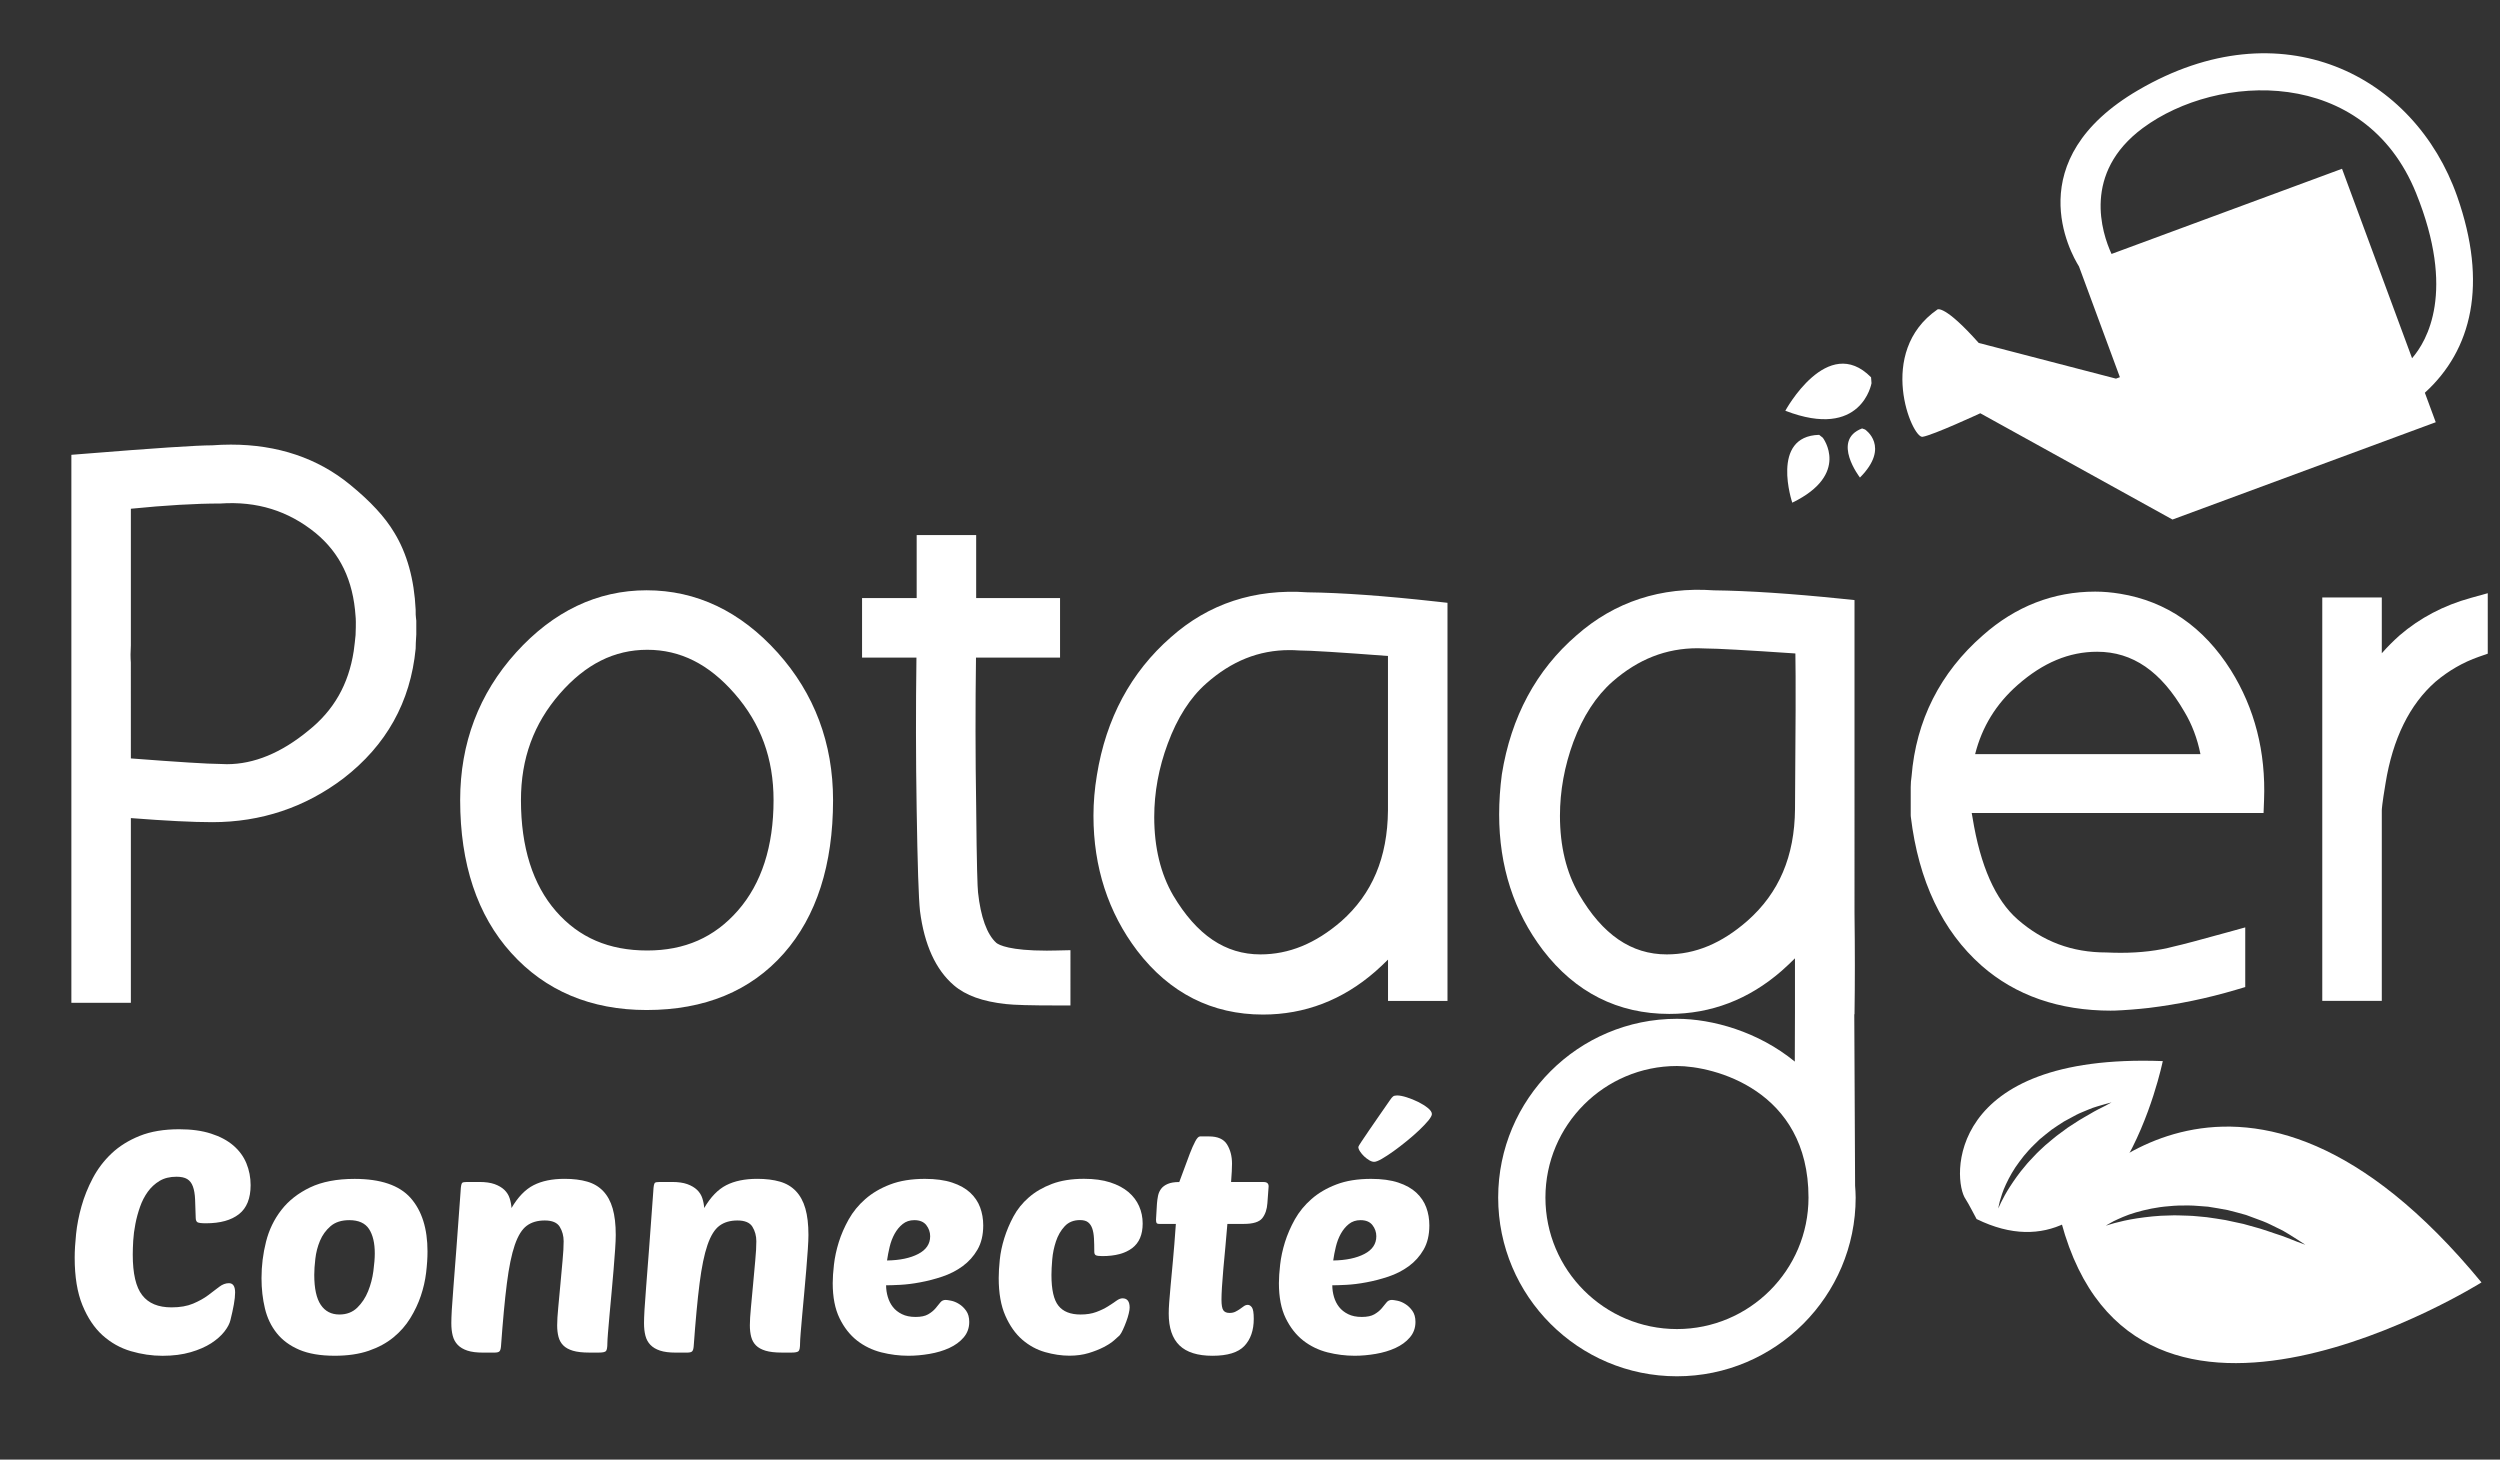 <?xml version="1.0" encoding="utf-8"?>
<!-- Generator: Adobe Illustrator 17.0.1, SVG Export Plug-In . SVG Version: 6.00 Build 0)  -->
<!DOCTYPE svg PUBLIC "-//W3C//DTD SVG 1.1//EN" "http://www.w3.org/Graphics/SVG/1.1/DTD/svg11.dtd">
<svg version="1.1" id="Calque_1" xmlns="http://www.w3.org/2000/svg" xmlns:xlink="http://www.w3.org/1999/xlink" x="0px" y="0px"
	 width="101.899px" height="59.494px" viewBox="0 0 101.899 59.494" enable-background="new 0 0 101.899 59.494"
	 xml:space="preserve">
<rect x="0" y="0" width="101.899" height="59.494" fill="#333333" stroke="none"/>
<path fill="#FFFFFF" d="M84.489,48.826l-0.47,0.998c3.039,11.279,17.125,2.447,17.125,2.447
	C91.357,40.387,84.489,48.826,84.489,48.826z M93.621,50.609c-0.216-0.081-0.519-0.216-0.896-0.331
	c-0.188-0.059-0.385-0.137-0.601-0.2c-0.216-0.06-0.442-0.125-0.679-0.19c-0.236-0.051-0.482-0.104-0.732-0.158
	c-0.25-0.044-0.507-0.08-0.763-0.117c-0.258-0.02-0.515-0.057-0.769-0.062c-0.255-0.004-0.505-0.024-0.748-0.009
	c-0.485,0.004-0.937,0.06-1.322,0.116c-0.776,0.119-1.279,0.303-1.279,0.303s0.109-0.077,0.317-0.185
	c0.212-0.099,0.516-0.247,0.904-0.358c0.389-0.113,0.853-0.217,1.359-0.254c0.252-0.027,0.514-0.032,0.781-0.03
	c0.267,0,0.535,0.035,0.806,0.05c0.269,0.044,0.536,0.085,0.796,0.137c0.259,0.063,0.512,0.133,0.754,0.201
	c0.237,0.089,0.466,0.173,0.682,0.253c0.217,0.083,0.409,0.188,0.59,0.274c0.366,0.166,0.638,0.37,0.838,0.487
	c0.196,0.124,0.306,0.201,0.306,0.201S93.841,50.69,93.621,50.609z"/>
<path fill="#FFFFFF" d="M80.118,48.876c0.091,0.13,0.447,0.812,0.447,0.812c5.721,2.796,7.589-6.438,7.589-6.438
	C79.276,42.916,79.569,48.106,80.118,48.876z M85.817,45.068c-0.16,0.083-0.392,0.19-0.652,0.349
	c-0.131,0.079-0.277,0.154-0.424,0.247c-0.146,0.094-0.298,0.194-0.457,0.296c-0.151,0.113-0.308,0.227-0.467,0.344
	c-0.154,0.123-0.307,0.256-0.459,0.383c-0.145,0.14-0.299,0.27-0.43,0.416c-0.133,0.144-0.273,0.28-0.387,0.428
	c-0.247,0.285-0.446,0.576-0.611,0.829c-0.329,0.51-0.479,0.897-0.479,0.897s0.01-0.103,0.056-0.279
	c0.05-0.174,0.122-0.427,0.256-0.708c0.133-0.284,0.309-0.607,0.547-0.92c0.113-0.16,0.245-0.316,0.383-0.469
	c0.137-0.154,0.294-0.294,0.443-0.443c0.161-0.133,0.323-0.266,0.487-0.392c0.169-0.117,0.337-0.229,0.502-0.333
	c0.173-0.095,0.339-0.183,0.497-0.269c0.158-0.083,0.318-0.139,0.46-0.202c0.284-0.127,0.542-0.18,0.711-0.236
	c0.174-0.051,0.274-0.074,0.274-0.074S85.975,44.983,85.817,45.068z"/>
<g>
	<path fill="#FFFFFF" d="M16.419,25.857c-0.019,0.247-0.027,0.441-0.027,0.583c-0.196,1.979-1.104,3.595-2.73,4.849
		c-1.466,1.113-3.136,1.67-5.009,1.67c-0.883,0-2.172-0.07-3.869-0.212v7.581H3.459V19.046c2.845-0.23,4.576-0.346,5.193-0.346
		c2.12-0.158,3.879,0.337,5.275,1.484c0.777,0.636,1.334,1.237,1.668,1.802c0.477,0.779,0.743,1.742,0.796,2.889
		c0,0.213,0.008,0.354,0.027,0.424C16.419,25.441,16.419,25.626,16.419,25.857z M15.04,25.061c-0.106-1.59-0.716-2.845-1.829-3.763
		c-1.219-0.989-2.642-1.43-4.268-1.325c-1.112,0-2.501,0.089-4.161,0.265v5.883c0,0.106,0,0.169,0,0.186
		c-0.017,0.247-0.017,0.495,0,0.742c0,0.09,0,0.16,0,0.213v4.16c2.28,0.177,3.666,0.265,4.161,0.265
		c1.343,0.09,2.668-0.406,3.976-1.483c1.13-0.901,1.81-2.093,2.042-3.577c0.034-0.266,0.06-0.496,0.079-0.69
		C15.058,25.512,15.058,25.219,15.04,25.061z"/>
	<path fill="#FFFFFF" d="M5.334,40.875H2.909V18.538l0.506-0.04c2.892-0.233,4.606-0.347,5.238-0.347
		c0.231-0.018,0.497-0.029,0.757-0.029c1.907,0,3.544,0.552,4.866,1.639c0.834,0.682,1.42,1.319,1.793,1.946
		c0.52,0.847,0.815,1.907,0.873,3.145c0,0.165,0.001,0.266,0.012,0.324l0.014,0.124v0.558c-0.017,0.269-0.026,0.45-0.026,0.583
		c-0.211,2.18-1.201,3.94-2.943,5.285c-1.562,1.184-3.359,1.785-5.346,1.785c-0.79,0-1.904-0.056-3.319-0.166V40.875z M4.009,39.776
		h0.226v-7.627l0.594,0.05c1.669,0.139,2.956,0.21,3.823,0.21c1.743,0,3.314-0.524,4.678-1.557c1.51-1.166,2.334-2.627,2.514-4.466
		c-0.003-0.097,0.006-0.304,0.026-0.568l-0.003-0.463c-0.017-0.113-0.026-0.263-0.026-0.479c-0.048-1.023-0.289-1.907-0.714-2.6
		c-0.306-0.514-0.826-1.071-1.548-1.665c-1.28-1.053-2.923-1.51-4.883-1.361c-0.597,0.001-2.16,0.103-4.687,0.304V39.776z
		 M9.25,32.247L9.25,32.247c-0.113,0-0.227-0.004-0.34-0.011c-0.484,0-1.854-0.087-4.168-0.266l-0.506-0.04v-4.882
		c-0.018-0.233-0.018-0.509,0-0.78v-0.147v-6.378l0.491-0.051c1.673-0.179,3.092-0.268,4.218-0.268
		c0.134-0.01,0.301-0.016,0.466-0.016c1.556,0,2.952,0.493,4.149,1.463c1.232,1.018,1.914,2.414,2.03,4.155
		c0.019,0.167,0.019,0.471,0.002,0.933c-0.022,0.229-0.048,0.466-0.084,0.739c-0.253,1.63-1.007,2.95-2.245,3.936
		C11.967,31.702,10.614,32.247,9.25,32.247z M5.334,30.913c1.955,0.149,3.167,0.225,3.61,0.225c0.127,0.007,0.217,0.01,0.306,0.01
		c1.103,0,2.219-0.461,3.32-1.369c1.036-0.826,1.637-1.883,1.847-3.237c0.033-0.246,0.059-0.467,0.076-0.656
		c0.02-0.49,0.009-0.69,0-0.764c-0.097-1.469-0.631-2.573-1.631-3.399c-1.114-0.904-2.389-1.302-3.88-1.2
		c-1.009,0-2.226,0.071-3.648,0.213v5.572c-0.017,0.26-0.017,0.483-0.001,0.703L5.334,30.913z"/>
</g>
<g>
	<path fill="#FFFFFF" d="M31.286,26.97c1.412,1.571,2.119,3.453,2.119,5.644c0,2.509-0.623,4.471-1.867,5.883
		c-1.246,1.413-2.973,2.121-5.182,2.121c-2.121,0-3.825-0.716-5.113-2.147c-1.292-1.432-1.936-3.383-1.936-5.856
		c0-2.191,0.711-4.073,2.133-5.644c1.423-1.573,3.062-2.359,4.917-2.359C28.229,24.611,29.871,25.396,31.286,26.97z M30.49,37.478
		c1.06-1.21,1.59-2.832,1.59-4.863c0-1.82-0.574-3.387-1.723-4.705c-1.149-1.316-2.475-1.975-3.975-1.975
		c-1.503,0-2.827,0.659-3.975,1.975c-1.149,1.317-1.723,2.885-1.723,4.705c0,2.067,0.52,3.696,1.563,4.889
		c1.043,1.193,2.42,1.788,4.135,1.788C28.06,39.292,29.43,38.688,30.49,37.478z"/>
	<path fill="#FFFFFF" d="M26.356,41.168c-2.273,0-4.13-0.784-5.522-2.33c-1.379-1.527-2.078-3.621-2.078-6.224
		c0-2.321,0.766-4.344,2.276-6.015c1.524-1.685,3.316-2.539,5.324-2.539c2.027,0,3.822,0.854,5.339,2.54
		c1.5,1.67,2.26,3.693,2.26,6.013c0,2.635-0.674,4.736-2.006,6.247C30.6,40.391,28.719,41.168,26.356,41.168z M26.356,25.161
		c-1.708,0-3.182,0.711-4.508,2.177c-1.34,1.482-1.992,3.208-1.992,5.276c0,2.322,0.603,4.167,1.793,5.488
		c1.192,1.323,2.73,1.966,4.707,1.966c2.061,0,3.622-0.633,4.769-1.935c1.149-1.303,1.73-3.16,1.73-5.519
		c0-2.07-0.647-3.796-1.979-5.277C29.56,25.873,28.08,25.161,26.356,25.161z M26.383,39.842c-1.872,0-3.403-0.666-4.549-1.978
		c-1.127-1.29-1.7-3.056-1.7-5.25c0-1.949,0.626-3.653,1.86-5.066c1.251-1.435,2.728-2.162,4.389-2.162
		c1.66,0,3.138,0.727,4.389,2.162c1.234,1.414,1.858,3.119,1.858,5.066c0,2.159-0.581,3.917-1.727,5.225
		C29.74,39.168,28.219,39.842,26.383,39.842z M26.383,26.485c-1.347,0-2.512,0.585-3.562,1.786
		c-1.067,1.225-1.587,2.645-1.587,4.343c0,1.92,0.482,3.443,1.429,4.528c0.94,1.077,2.157,1.6,3.72,1.6
		c1.526,0,2.735-0.532,3.693-1.627c0.964-1.102,1.454-2.616,1.454-4.5c0-1.699-0.518-3.119-1.587-4.343
		C28.894,27.07,27.73,26.485,26.383,26.485z"/>
</g>
<g>
	<path fill="#FFFFFF" d="M43.079,39.292v1.14c-1.043,0-1.714-0.019-2.015-0.053c-0.83-0.088-1.44-0.3-1.829-0.637
		c-0.636-0.547-1.033-1.438-1.191-2.676c-0.054-0.495-0.099-1.873-0.133-4.135c-0.036-2.226-0.036-4.452,0-6.678h-2.228v-1.326
		h2.228v-2.57h1.324v2.57h3.419v1.326h-3.419c-0.036,2.19-0.036,4.39,0,6.599c0.017,2.049,0.044,3.242,0.08,3.578
		c0.123,1.166,0.433,1.97,0.927,2.412C40.648,39.178,41.594,39.328,43.079,39.292z"/>
	<path fill="#FFFFFF" d="M43.629,40.982h-0.55c-1.071,0-1.751-0.019-2.077-0.057c-0.949-0.102-1.646-0.353-2.126-0.768
		c-0.737-0.634-1.202-1.651-1.377-3.021c-0.057-0.529-0.101-1.897-0.137-4.196c-0.033-2.034-0.036-4.096-0.008-6.136h-2.217v-2.426
		h2.226v-2.57h2.425v2.57h3.419v2.426h-3.426c-0.027,2-0.026,4.029,0.007,6.039c0.022,2.523,0.054,3.312,0.076,3.529
		c0.107,1.007,0.366,1.719,0.747,2.06c0.106,0.086,0.547,0.316,2.056,0.316c0.128,0,0.263-0.001,0.401-0.006l0.563-0.013V40.982z
		 M36.235,25.704h2.234l-0.01,0.559c-0.034,2.21-0.034,4.451,0,6.661c0.036,2.235,0.079,3.607,0.13,4.085
		c0.138,1.082,0.479,1.864,1.004,2.319c0.301,0.26,0.814,0.43,1.528,0.505c0.166,0.02,0.542,0.042,1.406,0.047v-0.033
		c-1.333-0.012-2.172-0.197-2.636-0.581c-0.622-0.555-0.984-1.459-1.125-2.777c-0.037-0.357-0.064-1.544-0.083-3.63
		c-0.036-2.2-0.036-4.426,0-6.612l0.01-0.541h3.409v-0.226h-3.419v-2.57h-0.226v2.57h-2.224V25.704z"/>
</g>
<g>
	<path fill="#FFFFFF" d="M58.449,25.061v15.186h-1.325v-1.723v-0.927c-0.354,0.53-0.83,1.06-1.431,1.59
		c-1.237,1.077-2.642,1.616-4.213,1.616c-1.909,0-3.472-0.794-4.69-2.384c-1.114-1.466-1.67-3.189-1.67-5.168
		c0-0.513,0.044-1.034,0.132-1.564c0.354-2.19,1.298-3.958,2.836-5.299c1.431-1.273,3.154-1.837,5.169-1.697
		C54.65,24.708,56.381,24.833,58.449,25.061z M57.124,33.039v-6.812c-2.279-0.176-3.667-0.264-4.162-0.264
		c-1.536-0.105-2.923,0.389-4.16,1.484c-0.725,0.636-1.297,1.527-1.722,2.676c-0.389,1.043-0.584,2.104-0.584,3.181
		c0,1.343,0.283,2.5,0.849,3.472c1.06,1.784,2.403,2.676,4.029,2.676c1.289,0,2.507-0.494,3.658-1.483
		C56.408,36.748,57.105,35.104,57.124,33.039z"/>
	<path fill="#FFFFFF" d="M51.479,41.353c-2.08,0-3.805-0.875-5.127-2.601c-1.183-1.559-1.783-3.41-1.783-5.502
		c0-0.542,0.047-1.099,0.14-1.654c0.371-2.307,1.387-4.2,3.016-5.623c1.535-1.364,3.406-1.983,5.568-1.83
		c1.373,0.016,3.139,0.142,5.218,0.373l0.488,0.054v16.227h-2.424v-1.684c-0.163,0.162-0.336,0.326-0.519,0.487
		C54.72,40.764,53.18,41.353,51.479,41.353z M52.66,25.219c-1.636,0-3.013,0.516-4.207,1.578c-1.435,1.253-2.328,2.926-2.658,4.978
		c-0.084,0.5-0.125,0.996-0.125,1.476c0,1.846,0.524,3.473,1.557,4.835c1.117,1.458,2.509,2.167,4.253,2.167
		c1.447,0,2.708-0.484,3.852-1.48c0.559-0.494,1.01-0.993,1.336-1.481l1.007-1.509v3.915h0.224V25.555
		c-1.83-0.193-3.393-0.298-4.65-0.315C53.028,25.225,52.842,25.219,52.66,25.219z M51.373,40.001c-1.826,0-3.34-0.99-4.501-2.945
		c-0.615-1.056-0.925-2.317-0.925-3.753c0-1.139,0.208-2.273,0.617-3.374c0.455-1.229,1.084-2.203,1.875-2.897
		c1.343-1.188,2.876-1.736,4.562-1.619c0.453-0.008,1.849,0.086,4.166,0.266l0.507,0.039v7.32c-0.02,2.225-0.787,4.021-2.28,5.341
		C54.144,39.457,52.792,40.001,51.373,40.001z M52.561,26.498c-1.251,0-2.362,0.444-3.395,1.36c-0.652,0.573-1.18,1.397-1.57,2.455
		c-0.364,0.977-0.55,1.983-0.55,2.99c0,1.238,0.26,2.313,0.774,3.196c0.96,1.614,2.123,2.402,3.553,2.402
		c1.165,0,2.243-0.441,3.297-1.35c1.262-1.116,1.886-2.596,1.903-4.518v-6.296c-1.959-0.149-3.172-0.224-3.612-0.224
		C52.802,26.502,52.681,26.498,52.561,26.498z"/>
</g>
<g>
	<path fill="#FFFFFF" d="M79.782,32.587v0.133c0,0.211,0.027,0.45,0.08,0.716c0.334,2.084,1.007,3.569,2.013,4.452
		c1.131,0.99,2.456,1.484,3.976,1.484c1.077,0.053,2.049-0.036,2.914-0.266c0.319-0.07,1.052-0.264,2.2-0.583
		c0,0.389,0,0.716,0,0.981c0,0.265,0,0.37,0,0.317c-1.131,0.335-2.278,0.574-3.445,0.716c-0.478,0.053-0.937,0.088-1.378,0.105
		c-2.031,0.019-3.701-0.547-5.009-1.696c-1.501-1.326-2.403-3.233-2.703-5.723v-0.557c0-0.23,0-0.424,0-0.583
		c0-0.123,0.009-0.239,0.027-0.344c0.176-2.19,1.086-4.002,2.729-5.434c1.237-1.096,2.642-1.643,4.213-1.643
		c0.301,0,0.61,0.026,0.929,0.08c1.731,0.283,3.108,1.236,4.133,2.862c0.92,1.466,1.343,3.128,1.272,4.982H79.782z M79.835,31.289
		h10.495c-0.106-0.976-0.38-1.829-0.821-2.556c-1.043-1.812-2.386-2.718-4.029-2.718c-1.271,0-2.473,0.497-3.604,1.492
		C80.745,28.501,80.065,29.761,79.835,31.289z"/>
	<path fill="#FFFFFF" d="M86.049,41.194c-2.119,0-3.895-0.617-5.279-1.833c-1.6-1.412-2.57-3.455-2.886-6.071l-0.004-0.065v-1.14
		c0-0.156,0.013-0.302,0.034-0.436c0.182-2.281,1.163-4.233,2.91-5.756c1.331-1.179,2.872-1.779,4.575-1.779
		c0.331,0,0.674,0.03,1.019,0.087c1.883,0.307,3.401,1.354,4.509,3.112c0.975,1.556,1.43,3.336,1.355,5.296l-0.02,0.528H80.366
		c0.01,0.062,0.021,0.126,0.034,0.19c0.317,1.966,0.933,3.355,1.837,4.148c1.036,0.906,2.217,1.347,3.613,1.347
		c0.22,0.01,0.41,0.014,0.597,0.014c0.79,0,1.523-0.087,2.178-0.262c0.323-0.071,1.033-0.26,2.193-0.581l0.697-0.193v2.432
		l-0.395,0.117c-1.15,0.341-2.341,0.588-3.535,0.734c-0.486,0.055-0.964,0.092-1.421,0.11H86.049z M78.98,33.19
		c0.286,2.326,1.133,4.125,2.517,5.347c1.176,1.033,2.709,1.559,4.552,1.559l0.089-0.001c0.414-0.016,0.864-0.051,1.321-0.103
		c0.993-0.12,1.987-0.315,2.956-0.583v-0.163c-0.781,0.214-1.275,0.343-1.53,0.398c-0.89,0.237-1.929,0.333-3.062,0.277
		c-0.001,0-0.003,0-0.003,0c-1.623,0-3.08-0.544-4.307-1.619c-1.101-0.967-1.84-2.575-2.196-4.779
		c-0.056-0.281-0.085-0.557-0.085-0.803v-0.683H91.19c-0.027-1.526-0.427-2.916-1.194-4.14c-0.944-1.497-2.173-2.353-3.758-2.61
		c-0.287-0.048-0.568-0.073-0.838-0.073c-1.446,0-2.705,0.493-3.849,1.504c-1.549,1.349-2.38,3.004-2.546,5.066
		c-0.019,0.125-0.024,0.209-0.024,0.3V33.19z M90.943,31.839H79.196l0.096-0.632c0.247-1.651,0.994-3.035,2.22-4.113
		c1.228-1.08,2.563-1.628,3.967-1.628c1.846,0,3.362,1.007,4.504,2.992c0.477,0.784,0.777,1.72,0.892,2.773L90.943,31.839z
		 M80.505,30.739h9.185c-0.13-0.643-0.349-1.22-0.651-1.722c-0.953-1.653-2.114-2.452-3.559-2.452c-1.145,0-2.204,0.443-3.242,1.354
		C81.359,28.694,80.788,29.621,80.505,30.739z"/>
</g>
<g>
	<path fill="#FFFFFF" d="M100.851,24.902v1.352c-0.707,0.247-1.352,0.619-1.935,1.113c-1.166,1.025-1.907,2.518-2.226,4.479
		c-0.106,0.636-0.159,1.033-0.159,1.193v7.208h-1.325V24.902h1.325v3.419c0.459-0.777,1.006-1.449,1.642-2.015
		C98.933,25.654,99.825,25.185,100.851,24.902z"/>
	<path fill="#FFFFFF" d="M97.081,40.796h-2.426V24.352h2.426v2.275c0.229-0.26,0.472-0.504,0.728-0.731
		c0.824-0.71,1.798-1.221,2.896-1.524l0.695-0.193v2.465l-0.368,0.128c-0.639,0.224-1.231,0.566-1.761,1.014
		c-1.056,0.927-1.744,2.325-2.038,4.147c-0.142,0.844-0.152,1.058-0.152,1.105V40.796z M95.756,39.696h0.226v-6.658
		c0-0.134,0.019-0.4,0.166-1.284c0.337-2.077,1.146-3.695,2.404-4.8c0.537-0.455,1.121-0.814,1.749-1.078v-0.213
		c-0.659,0.26-1.251,0.615-1.77,1.061c-0.583,0.519-1.1,1.153-1.527,1.876l-1.022,1.733v-4.881h-0.226V39.696z"/>
</g>
<path fill="#FFFFFF" d="M75.613,48.33l-0.033-6.925v-0.064h0.009c0.019-1.253,0.019-2.64,0-4.116V24.459l-0.495-0.051
	c-2.073-0.213-3.846-0.33-5.239-0.346c-2.156-0.153-4.039,0.464-5.591,1.829c-1.648,1.423-2.673,3.326-3.049,5.67
	c-0.073,0.551-0.11,1.102-0.11,1.636c0,2.11,0.599,3.969,1.783,5.528c1.323,1.726,3.057,2.602,5.153,2.602
	c1.703,0,3.242-0.59,4.577-1.754c0.191-0.17,0.373-0.34,0.544-0.512v2.189l-0.007,2.02c-1.487-1.22-3.362-1.744-4.805-1.744
	c-4.018,0-7.285,3.269-7.285,7.286c0,4.018,3.268,7.285,7.285,7.285c4.017,0,7.286-3.268,7.286-7.285
	C75.639,48.645,75.621,48.49,75.613,48.33z M73.164,32.98c-0.017,1.923-0.65,3.411-1.935,4.548c-1.053,0.924-2.13,1.373-3.293,1.373
	c-1.446,0-2.617-0.803-3.58-2.456c-0.513-0.88-0.773-1.956-0.773-3.195c0-1.008,0.184-2.023,0.548-3.013
	c0.39-1.041,0.927-1.868,1.596-2.456c1.045-0.912,2.176-1.359,3.469-1.359c0.108,0,0.218,0.004,0.33,0.01
	c0.444,0,1.671,0.068,3.653,0.203C73.197,27.584,73.191,29.71,73.164,32.98z M68.352,54.172c-2.956,0-5.361-2.404-5.361-5.36
	c0-2.956,2.405-5.362,5.361-5.362c1.491,0,5.362,0.964,5.362,5.362C73.714,51.768,71.308,54.172,68.352,54.172z"/>
<path fill="#FFFFFF" d="M76.282,15.619c0,0-0.399,2.325-3.513,1.123c0,0,1.719-3.169,3.495-1.363L76.282,15.619z"/>
<path fill="#FFFFFF" d="M76.018,17.506c0,0,1.05,0.696-0.207,1.959c0,0-1.179-1.523,0.087-2.002L76.018,17.506z"/>
<path fill="#FFFFFF" d="M74.298,17.843c0,0,1.135,1.489-1.246,2.646c0,0-0.912-2.712,1.096-2.765L74.298,17.843z"/>
<g>
	<path fill="#FFFFFF" d="M6.99,53.288c0.346,0,0.639-0.051,0.879-0.152c0.24-0.102,0.445-0.215,0.614-0.342
		c0.168-0.126,0.318-0.24,0.449-0.341s0.264-0.151,0.398-0.151c0.168,0,0.253,0.126,0.253,0.379c0,0.135-0.017,0.297-0.051,0.486
		c-0.034,0.19-0.08,0.403-0.139,0.639c-0.034,0.145-0.116,0.301-0.247,0.469s-0.31,0.326-0.537,0.475
		c-0.228,0.146-0.508,0.27-0.841,0.366c-0.333,0.097-0.714,0.146-1.145,0.146s-0.86-0.063-1.29-0.189
		c-0.43-0.127-0.813-0.342-1.151-0.645c-0.337-0.305-0.611-0.713-0.822-1.228c-0.211-0.515-0.316-1.159-0.316-1.935
		c0-0.279,0.019-0.602,0.057-0.968c0.038-0.366,0.111-0.744,0.221-1.132c0.109-0.388,0.263-0.77,0.461-1.145
		s0.453-0.711,0.765-1.006s0.693-0.533,1.145-0.715c0.451-0.181,0.989-0.271,1.613-0.271c0.497,0,0.93,0.059,1.296,0.178
		c0.367,0.117,0.67,0.279,0.911,0.486c0.24,0.207,0.417,0.449,0.531,0.727c0.114,0.279,0.171,0.574,0.171,0.886
		c0,0.54-0.158,0.935-0.474,1.183c-0.316,0.249-0.765,0.373-1.347,0.373c-0.186,0-0.301-0.015-0.348-0.044
		C8,49.786,7.977,49.725,7.977,49.632c-0.009-0.286-0.017-0.535-0.025-0.746c-0.009-0.211-0.038-0.386-0.089-0.524
		c-0.05-0.14-0.128-0.24-0.234-0.305c-0.105-0.063-0.251-0.094-0.436-0.094c-0.27,0-0.5,0.057-0.689,0.17
		c-0.189,0.114-0.35,0.262-0.48,0.443c-0.131,0.182-0.236,0.385-0.316,0.613c-0.08,0.228-0.144,0.459-0.189,0.695
		c-0.046,0.236-0.076,0.464-0.089,0.684c-0.012,0.219-0.019,0.408-0.019,0.568c0,0.775,0.128,1.328,0.386,1.656
		C6.052,53.124,6.451,53.288,6.99,53.288z"/>
	<path fill="#FFFFFF" d="M13.643,55.26c-0.582,0-1.064-0.082-1.448-0.246c-0.384-0.165-0.689-0.391-0.917-0.678
		c-0.228-0.286-0.388-0.621-0.48-1.005s-0.139-0.794-0.139-1.233c0-0.506,0.061-1,0.184-1.486c0.122-0.484,0.331-0.916,0.626-1.295
		c0.295-0.38,0.685-0.686,1.17-0.918c0.484-0.231,1.089-0.348,1.814-0.348c1.063,0,1.823,0.26,2.283,0.777
		c0.459,0.52,0.689,1.246,0.689,2.182c0,0.262-0.019,0.551-0.057,0.867c-0.038,0.316-0.11,0.63-0.215,0.941
		c-0.105,0.313-0.249,0.616-0.43,0.911c-0.182,0.296-0.411,0.557-0.689,0.784c-0.278,0.228-0.613,0.409-1.005,0.544
		S14.174,55.26,13.643,55.26z M14.237,49.733c-0.32,0-0.575,0.083-0.765,0.247c-0.189,0.165-0.333,0.362-0.43,0.595
		c-0.097,0.232-0.16,0.477-0.189,0.733c-0.03,0.257-0.044,0.474-0.044,0.651c0,0.557,0.089,0.965,0.266,1.227
		c0.177,0.262,0.43,0.393,0.759,0.393c0.295,0,0.538-0.094,0.728-0.279c0.189-0.185,0.337-0.408,0.442-0.67
		c0.105-0.261,0.177-0.535,0.215-0.822c0.038-0.286,0.057-0.526,0.057-0.721c0-0.422-0.078-0.752-0.234-0.992
		C14.884,49.854,14.616,49.733,14.237,49.733z"/>
	<path fill="#FFFFFF" d="M22.71,54.021c0-0.186,0.015-0.428,0.044-0.728c0.029-0.299,0.059-0.615,0.088-0.948
		c0.029-0.333,0.059-0.655,0.088-0.968c0.03-0.312,0.044-0.573,0.044-0.783c0-0.22-0.053-0.416-0.158-0.589s-0.31-0.259-0.613-0.259
		c-0.295,0-0.54,0.071-0.733,0.215c-0.194,0.143-0.356,0.404-0.487,0.783c-0.131,0.38-0.238,0.902-0.323,1.568
		s-0.164,1.522-0.24,2.568c-0.008,0.101-0.03,0.168-0.063,0.201c-0.034,0.035-0.106,0.051-0.215,0.051h-0.455
		c-0.262,0-0.474-0.027-0.639-0.082s-0.295-0.133-0.392-0.234c-0.097-0.101-0.165-0.225-0.203-0.373
		c-0.038-0.146-0.057-0.317-0.057-0.512c0-0.127,0.006-0.305,0.019-0.537s0.036-0.553,0.069-0.961
		c0.034-0.409,0.074-0.928,0.12-1.557c0.046-0.627,0.104-1.405,0.171-2.332c0.008-0.186,0.029-0.296,0.063-0.33
		c0.025-0.025,0.093-0.037,0.203-0.037h0.493c0.253,0,0.461,0.029,0.626,0.088c0.165,0.06,0.297,0.138,0.398,0.234
		c0.101,0.098,0.173,0.211,0.215,0.342c0.042,0.131,0.067,0.264,0.076,0.398c0.261-0.447,0.561-0.757,0.898-0.93
		c0.337-0.173,0.759-0.26,1.265-0.26c0.354,0,0.662,0.038,0.923,0.114c0.261,0.075,0.478,0.204,0.651,0.386s0.302,0.417,0.386,0.708
		c0.084,0.291,0.126,0.651,0.126,1.081c0,0.135-0.008,0.329-0.025,0.582c-0.017,0.253-0.038,0.529-0.063,0.828
		c-0.025,0.3-0.053,0.611-0.082,0.936c-0.03,0.325-0.057,0.627-0.083,0.904c-0.025,0.279-0.046,0.523-0.063,0.734
		c-0.017,0.211-0.025,0.35-0.025,0.417c0,0.186-0.021,0.298-0.063,0.335c-0.042,0.038-0.135,0.057-0.278,0.057h-0.405
		c-0.27,0-0.489-0.025-0.658-0.075c-0.168-0.051-0.299-0.122-0.392-0.216c-0.093-0.092-0.158-0.208-0.196-0.348
		C22.729,54.356,22.71,54.198,22.71,54.021z"/>
	<path fill="#FFFFFF" d="M30.564,54.021c0-0.186,0.015-0.428,0.044-0.728c0.029-0.299,0.059-0.615,0.088-0.948
		c0.029-0.333,0.059-0.655,0.088-0.968c0.03-0.312,0.044-0.573,0.044-0.783c0-0.22-0.053-0.416-0.158-0.589s-0.31-0.259-0.613-0.259
		c-0.295,0-0.54,0.071-0.733,0.215c-0.194,0.143-0.356,0.404-0.487,0.783c-0.131,0.38-0.238,0.902-0.323,1.568
		s-0.164,1.522-0.24,2.568c-0.008,0.101-0.03,0.168-0.063,0.201c-0.034,0.035-0.106,0.051-0.215,0.051h-0.455
		c-0.262,0-0.474-0.027-0.639-0.082s-0.295-0.133-0.392-0.234c-0.097-0.101-0.165-0.225-0.203-0.373
		c-0.038-0.146-0.057-0.317-0.057-0.512c0-0.127,0.006-0.305,0.019-0.537s0.036-0.553,0.069-0.961
		c0.034-0.409,0.074-0.928,0.12-1.557c0.046-0.627,0.104-1.405,0.171-2.332c0.008-0.186,0.029-0.296,0.063-0.33
		c0.025-0.025,0.093-0.037,0.203-0.037h0.493c0.253,0,0.461,0.029,0.626,0.088c0.165,0.06,0.297,0.138,0.398,0.234
		c0.101,0.098,0.173,0.211,0.215,0.342c0.042,0.131,0.067,0.264,0.076,0.398c0.261-0.447,0.561-0.757,0.898-0.93
		c0.337-0.173,0.759-0.26,1.265-0.26c0.354,0,0.662,0.038,0.923,0.114c0.261,0.075,0.478,0.204,0.651,0.386s0.302,0.417,0.386,0.708
		c0.084,0.291,0.126,0.651,0.126,1.081c0,0.135-0.008,0.329-0.025,0.582c-0.017,0.253-0.038,0.529-0.063,0.828
		c-0.025,0.3-0.053,0.611-0.082,0.936c-0.03,0.325-0.057,0.627-0.083,0.904c-0.025,0.279-0.046,0.523-0.063,0.734
		c-0.017,0.211-0.025,0.35-0.025,0.417c0,0.186-0.021,0.298-0.063,0.335c-0.042,0.038-0.135,0.057-0.278,0.057h-0.405
		c-0.27,0-0.489-0.025-0.658-0.075c-0.168-0.051-0.299-0.122-0.392-0.216c-0.093-0.092-0.158-0.208-0.196-0.348
		C30.583,54.356,30.564,54.198,30.564,54.021z"/>
	<path fill="#FFFFFF" d="M37.026,55.26c-0.371,0-0.74-0.047-1.106-0.139c-0.367-0.094-0.696-0.254-0.987-0.48
		c-0.291-0.229-0.529-0.531-0.714-0.911s-0.278-0.855-0.278-1.429c0-0.211,0.017-0.464,0.051-0.76
		c0.034-0.295,0.099-0.598,0.196-0.91c0.097-0.312,0.232-0.621,0.405-0.93c0.173-0.308,0.398-0.584,0.677-0.828
		s0.615-0.443,1.012-0.594c0.396-0.152,0.868-0.229,1.417-0.229c0.438,0,0.809,0.051,1.113,0.152
		c0.304,0.101,0.548,0.238,0.733,0.41c0.186,0.174,0.32,0.373,0.405,0.602c0.084,0.228,0.126,0.473,0.126,0.733
		c0,0.388-0.078,0.716-0.234,0.986c-0.156,0.271-0.358,0.495-0.607,0.677c-0.249,0.182-0.525,0.322-0.829,0.424
		c-0.303,0.101-0.603,0.179-0.898,0.233c-0.295,0.056-0.567,0.089-0.815,0.102c-0.249,0.013-0.441,0.019-0.576,0.019
		c0,0.16,0.023,0.318,0.07,0.475c0.046,0.156,0.116,0.293,0.208,0.411s0.215,0.215,0.367,0.29c0.152,0.076,0.337,0.114,0.557,0.114
		s0.39-0.036,0.512-0.107c0.122-0.071,0.221-0.151,0.297-0.24c0.076-0.089,0.141-0.169,0.196-0.24
		c0.055-0.071,0.128-0.107,0.221-0.107c0.042,0,0.116,0.011,0.221,0.032c0.105,0.021,0.213,0.064,0.323,0.133
		c0.109,0.066,0.207,0.16,0.291,0.277c0.084,0.118,0.126,0.27,0.126,0.455c0,0.245-0.076,0.455-0.228,0.633
		c-0.151,0.177-0.348,0.32-0.588,0.43s-0.508,0.189-0.803,0.24C37.591,55.235,37.305,55.26,37.026,55.26z M37.267,49.733
		c-0.186,0-0.344,0.053-0.474,0.158c-0.131,0.105-0.24,0.238-0.329,0.398c-0.088,0.16-0.156,0.338-0.202,0.531
		c-0.046,0.194-0.082,0.38-0.107,0.557c0.522-0.008,0.946-0.097,1.271-0.266c0.324-0.168,0.487-0.408,0.487-0.721
		c0-0.168-0.053-0.32-0.158-0.455S37.486,49.733,37.267,49.733z"/>
	<path fill="#FFFFFF" d="M44.045,53.579c0.245,0,0.457-0.034,0.639-0.102c0.181-0.067,0.339-0.143,0.474-0.228
		s0.249-0.16,0.342-0.228c0.092-0.067,0.177-0.102,0.253-0.102c0.194,0,0.291,0.127,0.291,0.379c0,0.06-0.013,0.143-0.038,0.247
		c-0.025,0.106-0.059,0.216-0.102,0.329c-0.042,0.113-0.086,0.221-0.133,0.322s-0.09,0.178-0.132,0.229
		c-0.042,0.041-0.116,0.109-0.222,0.201c-0.105,0.094-0.247,0.186-0.423,0.279c-0.177,0.092-0.384,0.174-0.62,0.246
		c-0.236,0.071-0.498,0.107-0.784,0.107c-0.321,0-0.651-0.049-0.993-0.146c-0.341-0.097-0.651-0.266-0.929-0.506
		c-0.278-0.24-0.508-0.565-0.689-0.974c-0.182-0.409-0.272-0.922-0.272-1.537c0-0.219,0.015-0.47,0.044-0.752
		c0.029-0.283,0.09-0.573,0.183-0.873c0.093-0.299,0.217-0.594,0.373-0.885c0.156-0.291,0.365-0.551,0.626-0.778
		c0.261-0.228,0.575-0.411,0.942-0.55s0.803-0.209,1.309-0.209c0.413,0,0.769,0.049,1.069,0.146c0.299,0.097,0.545,0.228,0.74,0.392
		c0.194,0.165,0.339,0.357,0.436,0.576c0.097,0.219,0.146,0.455,0.146,0.708c0,0.456-0.144,0.79-0.43,1.005
		c-0.287,0.216-0.691,0.323-1.214,0.323c-0.126,0-0.213-0.011-0.259-0.032c-0.046-0.021-0.069-0.068-0.069-0.145
		c0-0.203-0.004-0.384-0.013-0.545c-0.009-0.159-0.032-0.295-0.07-0.404c-0.038-0.109-0.095-0.193-0.17-0.252
		c-0.076-0.06-0.186-0.09-0.329-0.09c-0.261,0-0.47,0.085-0.626,0.254c-0.156,0.168-0.274,0.373-0.354,0.613
		s-0.131,0.486-0.152,0.74c-0.021,0.252-0.032,0.463-0.032,0.632c0,0.599,0.095,1.017,0.285,1.252
		C43.331,53.46,43.632,53.579,44.045,53.579z"/>
	<path fill="#FFFFFF" d="M50.028,49.885c-0.025,0.32-0.053,0.637-0.083,0.949c-0.029,0.312-0.057,0.606-0.082,0.885
		s-0.044,0.527-0.057,0.746s-0.019,0.388-0.019,0.506c0,0.219,0.025,0.365,0.076,0.437s0.135,0.107,0.253,0.107
		c0.093,0,0.173-0.017,0.24-0.051s0.131-0.071,0.19-0.114c0.059-0.041,0.111-0.08,0.158-0.113s0.099-0.051,0.158-0.051
		s0.114,0.033,0.165,0.102c0.05,0.067,0.076,0.223,0.076,0.468c0,0.464-0.126,0.831-0.379,1.101s-0.687,0.404-1.303,0.404
		c-0.607,0-1.056-0.141-1.347-0.424c-0.291-0.282-0.437-0.715-0.437-1.297c0-0.126,0.006-0.275,0.019-0.448s0.032-0.398,0.057-0.677
		s0.057-0.619,0.095-1.024s0.078-0.906,0.12-1.505h-0.67c-0.067,0-0.107-0.015-0.12-0.045c-0.013-0.029-0.019-0.073-0.019-0.133
		l0.038-0.645c0.008-0.109,0.023-0.217,0.044-0.322c0.021-0.105,0.063-0.2,0.126-0.285c0.063-0.084,0.154-0.151,0.272-0.201
		c0.118-0.051,0.274-0.076,0.468-0.076c0.059-0.152,0.126-0.333,0.202-0.544c0.076-0.211,0.152-0.415,0.228-0.614
		c0.076-0.197,0.149-0.363,0.221-0.499c0.071-0.135,0.137-0.202,0.196-0.202h0.367c0.354,0,0.599,0.109,0.734,0.328
		c0.135,0.221,0.202,0.481,0.202,0.785c0,0.168-0.013,0.417-0.038,0.746h1.328c0.135,0,0.202,0.059,0.202,0.177l-0.05,0.683
		c-0.017,0.254-0.086,0.458-0.208,0.613c-0.123,0.156-0.374,0.234-0.753,0.234H50.028z"/>
	<path fill="#FFFFFF" d="M55.213,55.26c-0.371,0-0.74-0.047-1.107-0.139c-0.366-0.094-0.695-0.254-0.986-0.48
		c-0.291-0.229-0.529-0.531-0.715-0.911s-0.277-0.855-0.277-1.429c0-0.211,0.017-0.464,0.051-0.76
		c0.033-0.295,0.099-0.598,0.195-0.91c0.098-0.312,0.232-0.621,0.404-0.93c0.174-0.308,0.398-0.584,0.678-0.828
		c0.277-0.244,0.615-0.443,1.012-0.594c0.396-0.152,0.867-0.229,1.416-0.229c0.438,0,0.809,0.051,1.113,0.152
		c0.303,0.101,0.547,0.238,0.732,0.41c0.186,0.174,0.32,0.373,0.405,0.602c0.085,0.228,0.126,0.473,0.126,0.733
		c0,0.388-0.078,0.716-0.233,0.986c-0.156,0.271-0.358,0.495-0.606,0.677c-0.25,0.182-0.525,0.322-0.829,0.424
		c-0.304,0.101-0.603,0.179-0.897,0.233c-0.295,0.056-0.567,0.089-0.816,0.102c-0.248,0.013-0.44,0.019-0.575,0.019
		c0,0.16,0.023,0.318,0.069,0.475c0.047,0.156,0.116,0.293,0.209,0.411s0.215,0.215,0.367,0.29c0.151,0.076,0.337,0.114,0.557,0.114
		c0.219,0,0.389-0.036,0.512-0.107c0.122-0.071,0.221-0.151,0.297-0.24s0.141-0.169,0.196-0.24c0.055-0.071,0.128-0.107,0.222-0.107
		c0.041,0,0.115,0.011,0.221,0.032c0.105,0.021,0.213,0.064,0.322,0.133c0.109,0.066,0.207,0.16,0.291,0.277
		c0.084,0.118,0.127,0.27,0.127,0.455c0,0.245-0.076,0.455-0.229,0.633c-0.15,0.177-0.348,0.32-0.588,0.43s-0.508,0.189-0.803,0.24
		S55.491,55.26,55.213,55.26z M55.454,49.733c-0.186,0-0.344,0.053-0.475,0.158s-0.24,0.238-0.329,0.398s-0.155,0.338-0.202,0.531
		c-0.047,0.194-0.082,0.38-0.107,0.557c0.522-0.008,0.946-0.097,1.271-0.266c0.324-0.168,0.486-0.408,0.486-0.721
		c0-0.168-0.053-0.32-0.158-0.455S55.672,49.733,55.454,49.733z M56.01,47.356c-0.06,0-0.125-0.021-0.197-0.063
		c-0.071-0.042-0.141-0.095-0.208-0.157c-0.067-0.064-0.124-0.131-0.171-0.203c-0.047-0.071-0.069-0.133-0.069-0.184
		c0-0.017,0.042-0.088,0.126-0.215s0.189-0.282,0.316-0.468s0.266-0.388,0.418-0.606c0.151-0.22,0.295-0.426,0.43-0.62
		c0.051-0.076,0.093-0.126,0.127-0.151c0.033-0.025,0.088-0.039,0.164-0.039c0.102,0,0.231,0.025,0.392,0.076
		s0.316,0.114,0.468,0.189c0.152,0.076,0.283,0.158,0.393,0.247s0.164,0.171,0.164,0.247c0,0.059-0.049,0.146-0.145,0.266
		c-0.098,0.117-0.223,0.248-0.374,0.392s-0.32,0.291-0.506,0.442c-0.186,0.152-0.366,0.291-0.544,0.418
		c-0.177,0.126-0.335,0.229-0.475,0.31C56.18,47.316,56.077,47.356,56.01,47.356z"/>
</g>
<path fill="#FFFFFF" d="M100.154,8.005c-1.734-4.938-7.164-7.741-12.998-4.333c-4.889,2.853-2.758,6.645-2.418,7.187l1.668,4.515
	l-0.159,0.059l-5.595-1.455c-1.39-1.563-1.68-1.366-1.68-1.366c-2.517,1.743-1.036,5.26-0.61,5.192
	c0.427-0.066,2.354-0.96,2.354-0.96l7.834,4.332L99.28,17.21l-0.444-1.202C100.758,14.26,101.408,11.578,100.154,8.005z
	 M86.065,10.351c-0.394-0.859-1.197-3.3,1.276-5.132c3.049-2.257,9.041-2.53,11.137,2.65c1.624,4.017,0.448,6.029-0.163,6.732
	L95.46,6.879L86.065,10.351z"/>
</svg>
